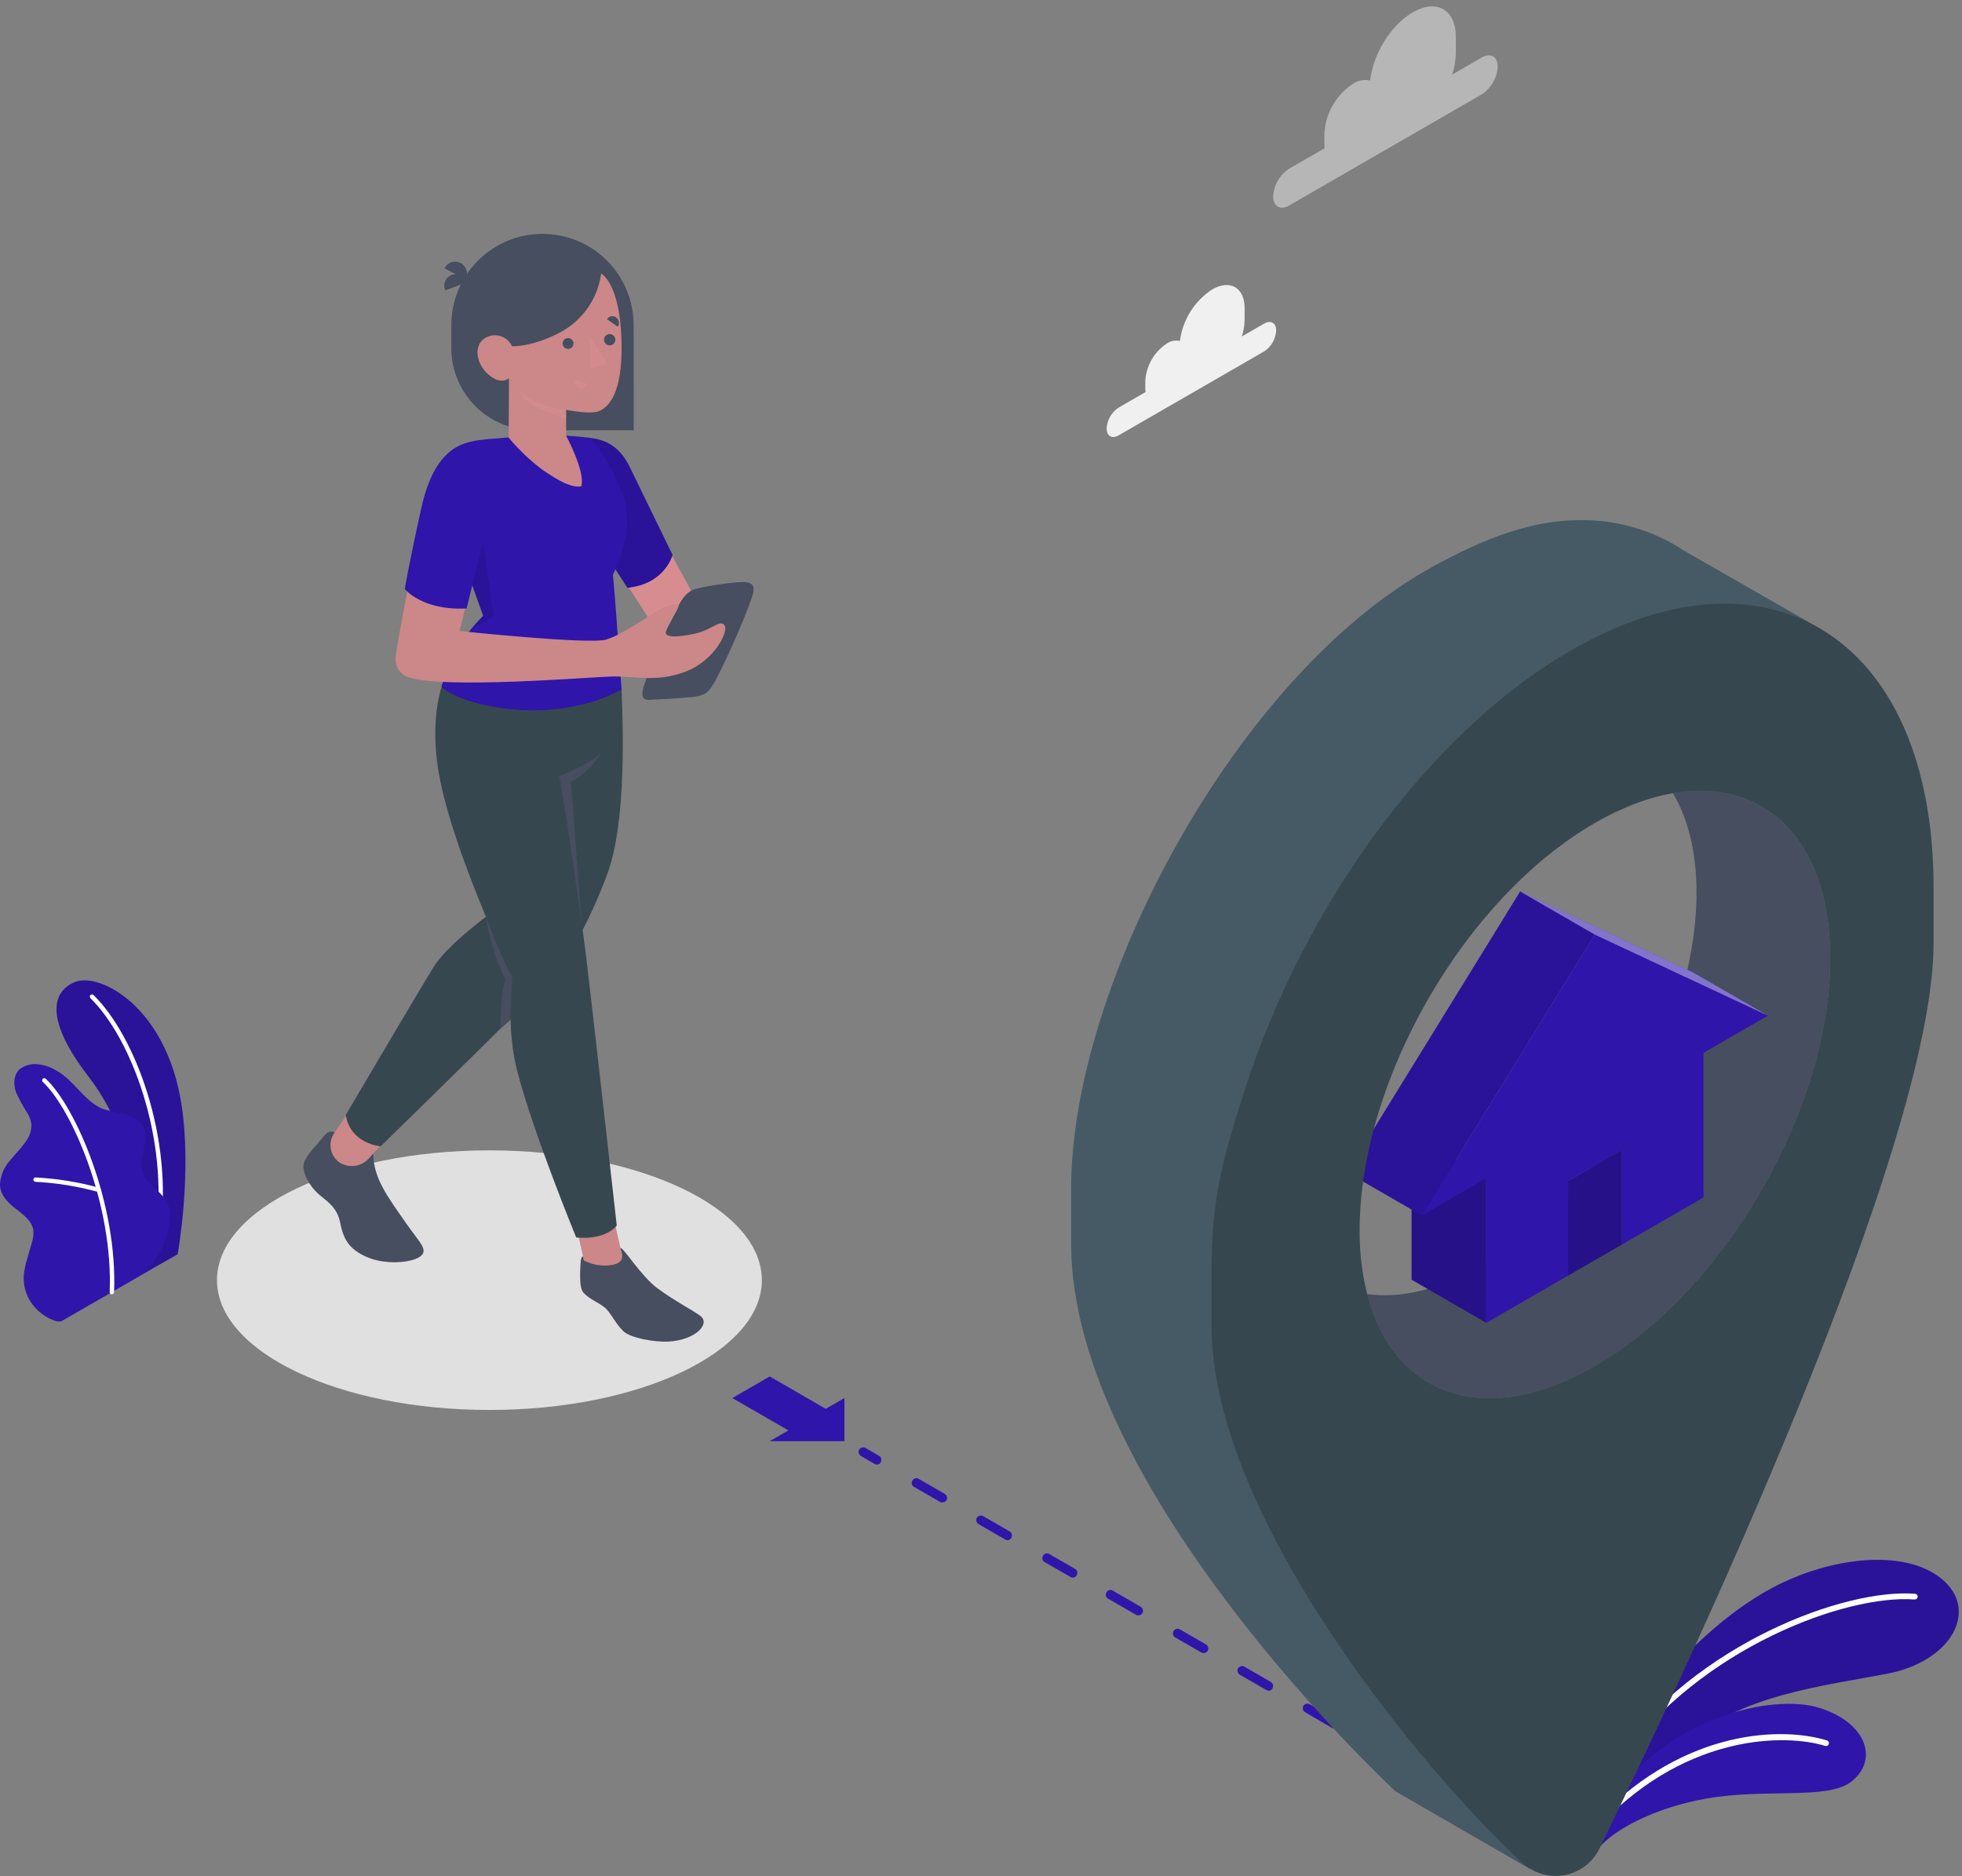 <svg width="230" height="220" viewBox="0 0 230 220" fill="none" xmlns="http://www.w3.org/2000/svg">
<rect x="0" y="0" width="230" height="220" fill="#808080" stroke="none"/>
<path d="M57.372 165.328C75.01 165.328 89.309 158.514 89.309 150.108C89.309 141.701 75.01 134.887 57.372 134.887C39.734 134.887 25.435 141.701 25.435 150.108C25.435 158.514 39.734 165.328 57.372 165.328Z" fill="#E0E0E0"/>
<path d="M17.237 149.116L20.826 147.067C20.826 147.067 22.551 137.58 21.263 129.427C19.449 117.958 11.642 114.004 8.809 115.141C5.975 116.278 5.309 119.677 10.427 126.302C13.474 130.2 17.338 138.476 17.237 149.116Z" fill="#2F15AA"/>
<g opacity="0.1">
<path d="M17.237 149.116L20.826 147.067C20.826 147.067 22.551 137.58 21.263 129.427C19.449 117.958 11.642 114.004 8.809 115.141C5.975 116.278 5.309 119.677 10.427 126.302C13.474 130.2 17.338 138.476 17.237 149.116Z" fill="black"/>
</g>
<path d="M18.542 144.564H18.514C18.447 144.553 18.387 144.516 18.346 144.462C18.305 144.408 18.287 144.34 18.295 144.272C19.768 133.56 15.45 121.8 10.601 117.04C10.555 116.992 10.529 116.927 10.529 116.861C10.53 116.794 10.556 116.73 10.602 116.682C10.648 116.634 10.712 116.606 10.778 116.604C10.845 116.602 10.91 116.626 10.959 116.67C15.898 121.497 20.3 133.47 18.799 144.345C18.79 144.407 18.759 144.462 18.711 144.503C18.664 144.543 18.604 144.564 18.542 144.564Z" fill="white"/>
<path d="M7.28 154.873C6.72 155.198 5.544 154.487 5.096 154.184C4.328 153.661 3.708 152.949 3.293 152.118C2.833 151.173 2.676 150.109 2.845 149.072C2.934 148.524 3.064 147.983 3.231 147.453L3.685 145.88C3.866 145.372 3.944 144.833 3.914 144.295C3.774 143.22 2.794 142.464 1.954 141.814C0.991 141.097 -0.006 140.134 2.34863e-05 138.852C0.065 137.849 0.458 136.897 1.12 136.141C1.736 135.357 2.47 134.668 3.03 133.84C3.468 133.263 3.699 132.554 3.685 131.829C3.622 131.384 3.472 130.956 3.242 130.569C2.718 129.768 2.259 128.925 1.87 128.049C1.551 127.142 1.596 126.016 2.307 125.367C2.624 125.128 2.985 124.955 3.37 124.859C3.755 124.763 4.155 124.745 4.547 124.807C5.283 124.894 5.99 125.143 6.619 125.535C8.674 126.655 9.85 129.108 12.029 130.015C12.896 130.281 13.779 130.496 14.672 130.659C15.115 130.741 15.537 130.915 15.909 131.17C16.281 131.424 16.596 131.754 16.834 132.137C17.634 133.739 16.15 135.704 16.716 137.407C17.214 138.908 18.67 139.479 19.516 140.834C19.848 141.432 19.982 142.121 19.897 142.8C19.829 143.95 19.55 145.077 19.074 146.126C18.539 147.166 17.929 148.166 17.248 149.116C17.203 149.15 7.364 154.84 7.28 154.873Z" fill="#2F15AA"/>
<path d="M13.104 151.765C13.07 151.765 13.037 151.757 13.007 151.743C12.976 151.73 12.948 151.71 12.925 151.686C12.902 151.661 12.885 151.632 12.873 151.601C12.861 151.569 12.856 151.536 12.858 151.502C13.278 141.338 8.49 130.121 5.018 126.862C4.993 126.839 4.974 126.812 4.96 126.782C4.946 126.751 4.939 126.718 4.938 126.685C4.937 126.652 4.942 126.619 4.954 126.588C4.966 126.556 4.984 126.528 5.006 126.504C5.029 126.479 5.057 126.46 5.087 126.446C5.117 126.432 5.15 126.425 5.183 126.424C5.217 126.423 5.25 126.428 5.281 126.44C5.312 126.452 5.341 126.47 5.365 126.492C8.915 129.813 13.804 141.22 13.373 151.519C13.372 151.553 13.365 151.587 13.351 151.618C13.336 151.649 13.316 151.677 13.291 151.7C13.266 151.723 13.236 151.74 13.204 151.752C13.172 151.763 13.138 151.768 13.104 151.765Z" fill="white"/>
<path d="M11.586 139.764H11.508C9.1 139.101 6.627 138.701 4.133 138.572C4.072 138.563 4.016 138.532 3.976 138.485C3.935 138.438 3.913 138.379 3.913 138.317C3.913 138.255 3.935 138.195 3.976 138.149C4.016 138.102 4.072 138.071 4.133 138.062C6.671 138.192 9.187 138.598 11.637 139.272C11.696 139.29 11.746 139.328 11.779 139.38C11.812 139.432 11.825 139.494 11.817 139.555C11.808 139.616 11.778 139.672 11.731 139.712C11.685 139.753 11.626 139.775 11.564 139.776L11.586 139.764Z" fill="white"/>
<path d="M192.545 200.821C194.477 196.621 201.505 189.319 208.365 185.869C215.225 182.42 223.899 181.58 228.004 185.477C231.823 189.106 228.603 194.824 221.284 196.24C213.965 197.657 203.442 198.811 197.898 204.512L188.989 210.537L192.545 200.821Z" fill="#2F15AA"/>
<path opacity="0.1" d="M192.545 200.821C194.477 196.621 201.505 189.319 208.365 185.869C215.225 182.42 223.899 181.58 228.004 185.477C231.823 189.106 228.603 194.824 221.284 196.24C213.965 197.657 203.442 198.811 197.898 204.512L188.989 210.537L192.545 200.821Z" fill="black"/>
<path d="M189.599 206.421C189.668 206.447 189.744 206.449 189.815 206.428C189.885 206.406 189.947 206.363 189.991 206.304C199.382 193.261 216.311 186.939 224.442 187.549C224.532 187.555 224.621 187.526 224.689 187.467C224.757 187.409 224.799 187.325 224.806 187.236C224.809 187.192 224.804 187.147 224.79 187.105C224.775 187.063 224.753 187.025 224.724 186.991C224.695 186.958 224.659 186.931 224.62 186.911C224.58 186.892 224.537 186.88 224.493 186.877C216.216 186.25 198.974 192.668 189.442 205.917C189.417 205.953 189.398 205.994 189.388 206.037C189.378 206.08 189.376 206.125 189.384 206.169C189.391 206.213 189.407 206.254 189.43 206.292C189.454 206.329 189.485 206.362 189.521 206.388C189.544 206.404 189.571 206.415 189.599 206.421Z" fill="white"/>
<path d="M187.527 216.574C189.286 214.524 193.956 211.954 200.094 210.879C206.886 209.686 214.161 211.047 216.938 208.969C220.27 206.472 218.91 202.042 213.315 200.267C207.721 198.492 195.082 201.443 188.597 211.64L187.527 216.574Z" fill="#2F15AA"/>
<path d="M187.634 213.64C187.695 213.662 187.762 213.666 187.825 213.651C187.889 213.636 187.947 213.603 187.992 213.556C198.022 203.296 209.367 203.291 213.965 204.719C214.007 204.732 214.052 204.736 214.096 204.732C214.14 204.728 214.182 204.715 214.221 204.694C214.26 204.673 214.295 204.645 214.323 204.611C214.351 204.577 214.372 204.537 214.385 204.495C214.399 204.453 214.404 204.409 214.4 204.365C214.397 204.321 214.385 204.278 214.364 204.239C214.344 204.2 214.316 204.165 214.282 204.137C214.248 204.109 214.209 204.088 214.166 204.075C209.082 202.496 197.747 202.613 187.505 213.085C187.473 213.116 187.449 213.154 187.432 213.194C187.415 213.235 187.406 213.279 187.406 213.323C187.406 213.367 187.415 213.411 187.432 213.452C187.449 213.493 187.473 213.53 187.505 213.561C187.541 213.597 187.585 213.624 187.634 213.64Z" fill="white"/>
<path d="M85.848 163.929L92.422 167.72L90.233 168.985H98.991V163.929L96.802 165.194L90.233 161.397L85.848 163.929Z" fill="#2F15AA"/>
<path d="M102.816 171.735C102.721 171.735 102.629 171.71 102.547 171.662L100.912 170.716C100.793 170.641 100.707 170.523 100.671 170.387C100.634 170.251 100.65 170.107 100.716 169.982C100.79 169.861 100.908 169.773 101.046 169.735C101.183 169.698 101.329 169.714 101.455 169.781L103.09 170.727C103.181 170.794 103.25 170.887 103.287 170.994C103.324 171.101 103.328 171.216 103.299 171.325C103.269 171.434 103.207 171.532 103.121 171.605C103.035 171.678 102.928 171.723 102.816 171.735Z" fill="#2F15AA"/>
<path d="M171.713 211.512C171.618 211.512 171.525 211.487 171.444 211.439L168.291 209.619C168.201 209.531 168.143 209.415 168.126 209.29C168.11 209.165 168.136 209.038 168.201 208.93C168.266 208.822 168.365 208.738 168.483 208.694C168.601 208.649 168.731 208.646 168.851 208.684L171.998 210.504C172.089 210.571 172.158 210.663 172.195 210.769C172.233 210.876 172.237 210.991 172.208 211.1C172.179 211.209 172.118 211.306 172.032 211.38C171.947 211.453 171.841 211.499 171.729 211.512H171.713ZM164.057 207.088C163.964 207.088 163.871 207.065 163.789 207.021L160.636 205.201C160.555 205.175 160.482 205.132 160.42 205.073C160.359 205.015 160.312 204.944 160.282 204.865C160.252 204.786 160.24 204.701 160.248 204.617C160.255 204.533 160.282 204.452 160.325 204.379C160.368 204.307 160.428 204.245 160.498 204.199C160.569 204.152 160.649 204.123 160.733 204.112C160.817 204.101 160.902 204.109 160.982 204.136C161.062 204.162 161.135 204.207 161.196 204.265L164.349 206.085C164.438 206.153 164.505 206.246 164.54 206.352C164.576 206.457 164.58 206.572 164.55 206.679C164.521 206.787 164.46 206.884 164.375 206.957C164.29 207.029 164.185 207.075 164.074 207.088H164.057ZM156.402 202.669C156.308 202.67 156.215 202.645 156.133 202.597L152.981 200.76C152.862 200.685 152.776 200.567 152.739 200.431C152.703 200.295 152.719 200.151 152.785 200.026C152.86 199.906 152.978 199.819 153.116 199.782C153.253 199.746 153.399 199.763 153.524 199.83L156.677 201.65C156.766 201.718 156.833 201.811 156.868 201.916C156.904 202.022 156.908 202.136 156.878 202.244C156.849 202.352 156.788 202.449 156.703 202.521C156.618 202.594 156.513 202.64 156.402 202.653V202.669ZM148.747 198.251C148.653 198.251 148.56 198.226 148.478 198.178L145.326 196.358C145.207 196.283 145.12 196.166 145.084 196.03C145.048 195.894 145.064 195.749 145.129 195.625C145.204 195.503 145.322 195.415 145.459 195.378C145.597 195.34 145.743 195.356 145.869 195.423L149.016 197.243C149.107 197.31 149.175 197.402 149.213 197.509C149.25 197.615 149.255 197.73 149.226 197.839C149.197 197.948 149.135 198.045 149.05 198.119C148.965 198.192 148.859 198.238 148.747 198.251ZM141.092 193.833C140.997 193.833 140.905 193.808 140.823 193.76L137.67 191.94C137.58 191.852 137.522 191.736 137.505 191.611C137.489 191.486 137.515 191.359 137.58 191.251C137.645 191.142 137.744 191.059 137.862 191.015C137.98 190.97 138.11 190.966 138.23 191.005L141.383 192.825C141.503 192.9 141.591 193.018 141.627 193.156C141.663 193.293 141.646 193.439 141.579 193.564C141.528 193.647 141.457 193.716 141.371 193.763C141.286 193.81 141.189 193.834 141.092 193.833ZM133.437 189.414C133.342 189.413 133.25 189.388 133.168 189.341L130.015 187.521C129.935 187.496 129.861 187.452 129.8 187.394C129.738 187.336 129.691 187.265 129.661 187.186C129.631 187.107 129.619 187.022 129.627 186.938C129.634 186.854 129.661 186.773 129.704 186.7C129.748 186.628 129.807 186.566 129.878 186.52C129.948 186.473 130.028 186.443 130.112 186.432C130.196 186.422 130.281 186.43 130.361 186.456C130.441 186.483 130.515 186.527 130.575 186.586L133.728 188.406C133.847 188.482 133.933 188.599 133.969 188.735C134.006 188.871 133.989 189.015 133.924 189.14C133.874 189.224 133.802 189.294 133.717 189.342C133.631 189.39 133.535 189.415 133.437 189.414ZM125.781 184.99C125.688 184.991 125.595 184.968 125.513 184.923L122.36 183.103C122.269 183.015 122.211 182.899 122.195 182.774C122.179 182.649 122.205 182.522 122.27 182.414C122.335 182.306 122.434 182.222 122.552 182.178C122.67 182.133 122.8 182.13 122.92 182.168L126.073 183.988C126.162 184.055 126.229 184.148 126.264 184.254C126.3 184.36 126.304 184.474 126.274 184.582C126.245 184.69 126.184 184.786 126.099 184.859C126.014 184.932 125.909 184.977 125.798 184.99H125.781ZM118.126 180.6C118.032 180.6 117.939 180.575 117.857 180.527L114.705 178.707C114.586 178.632 114.5 178.514 114.463 178.379C114.427 178.243 114.443 178.098 114.509 177.973C114.583 177.852 114.701 177.764 114.838 177.726C114.976 177.689 115.122 177.705 115.248 177.772L118.401 179.592C118.492 179.659 118.56 179.752 118.598 179.859C118.635 179.965 118.639 180.081 118.609 180.19C118.579 180.299 118.517 180.397 118.431 180.47C118.345 180.543 118.239 180.588 118.126 180.6ZM110.471 176.181C110.377 176.182 110.284 176.157 110.202 176.109L107.049 174.289C106.959 174.201 106.901 174.085 106.885 173.96C106.868 173.835 106.895 173.708 106.959 173.599C107.024 173.491 107.124 173.408 107.242 173.363C107.36 173.319 107.489 173.315 107.609 173.353L110.762 175.173C110.883 175.249 110.97 175.367 111.006 175.504C111.043 175.642 111.025 175.788 110.958 175.913C110.904 175.991 110.831 176.054 110.746 176.096C110.661 176.138 110.566 176.158 110.471 176.153V176.181Z" fill="#2F15AA"/>
<path d="M177.85 215.051C177.756 215.052 177.664 215.028 177.581 214.984L175.946 214.037C175.827 213.962 175.741 213.845 175.705 213.709C175.669 213.573 175.685 213.428 175.75 213.304C175.825 213.183 175.943 213.094 176.08 213.057C176.217 213.019 176.364 213.036 176.489 213.102L178.119 214.049C178.208 214.116 178.275 214.208 178.311 214.314C178.347 214.419 178.351 214.533 178.322 214.64C178.293 214.748 178.233 214.845 178.149 214.918C178.065 214.991 177.961 215.037 177.85 215.051Z" fill="#2F15AA"/>
<path d="M213.562 73.819L213.058 73.528L197.411 64.568C193.791 62.173 189.532 60.926 185.192 60.99C179.721 60.99 174.199 62.972 167.698 66.59C144.978 79.178 125.569 115.478 125.569 139.311V145.88C125.569 174.765 163.559 210.022 163.559 210.022L179.312 219.122C179.319 219.133 179.33 219.141 179.342 219.146C179.353 219.151 179.367 219.153 179.379 219.15C178.853 218.529 196.118 193.34 212.419 144.206C230.418 89.796 213.898 74.133 213.562 73.819ZM186.973 160.182C174.093 167.614 163.324 163.722 160.272 151.732C154.375 150.92 150.114 146.384 148.798 138.936C147.146 114.856 159.925 95.71 178.226 87.937C186.066 85.086 192.606 87.119 196.112 93.01C206.864 91.162 214.558 98.532 214.558 112.409C214.558 129.993 202.194 151.396 186.973 160.182Z" fill="#455A64"/>
<path d="M214.558 112.409C214.558 129.993 202.21 151.396 186.973 160.182C174.093 167.614 163.324 163.722 160.272 151.732C164.142 152.292 168.711 151.256 173.622 148.417C187.578 140.37 198.878 120.781 198.878 104.686C198.878 99.904 197.882 95.967 196.112 93.01C206.864 91.162 214.558 98.532 214.558 112.409Z" fill="#464E5F"/>
<path d="M165.48 150.052L174.233 155.109V138.152L165.48 133.095V150.052Z" fill="#2F15AA"/>
<path opacity="0.2" d="M165.48 150.052L174.233 155.109V138.152L165.48 133.095V150.052Z" fill="black"/>
<path d="M207.25 119.09L186.962 109.581L166.673 142.52L174.233 138.152V155.109L183.82 149.576V138.482L190.098 134.859V145.947L199.696 140.403V123.446L207.25 119.09Z" fill="#2F15AA"/>
<path d="M178.203 104.524L186.962 109.581L166.673 142.52L157.914 137.463L178.203 104.524Z" fill="#2F15AA"/>
<path opacity="0.1" d="M178.203 104.524L186.962 109.581L166.673 142.52L157.914 137.463L178.203 104.524Z" fill="black"/>
<path d="M178.203 104.524L186.962 109.581L207.25 119.09L198.492 114.033L178.203 104.524Z" fill="#2F15AA"/>
<path opacity="0.4" d="M178.203 104.524L186.962 109.581L207.25 119.09L198.492 114.033L178.203 104.524Z" fill="white"/>
<path d="M183.82 149.576L190.098 145.947V134.859L183.82 138.482V149.576Z" fill="#2F15AA"/>
<path opacity="0.2" d="M183.82 149.576L190.098 145.947V134.859L183.82 138.482V149.576Z" fill="black"/>
<path d="M213.562 73.819L213.058 73.528C205.464 69.261 195.317 69.832 184.167 76.261C167.367 85.977 152.807 106.383 145.925 127.781C143.192 136.265 142.038 140.756 142.038 148.96V155.551C142.038 177.811 166.858 207.754 178.466 218.445C178.726 218.686 179.009 218.9 179.312 219.083C179.319 219.094 179.33 219.102 179.342 219.107C179.353 219.112 179.367 219.114 179.379 219.111C180.057 219.53 180.815 219.802 181.604 219.909C182.393 220.017 183.196 219.958 183.961 219.737C184.726 219.515 185.436 219.136 186.046 218.623C186.655 218.11 187.15 217.475 187.499 216.759C197.501 196.28 226.666 134.54 226.666 110.6V104.031C226.666 89.191 221.648 78.68 213.562 73.819ZM160.272 151.732C160.115 151.122 159.97 150.483 159.858 149.828C159.529 147.991 159.371 146.128 159.387 144.262C159.387 126.678 171.707 105.28 186.973 96.494C188.583 95.561 190.269 94.767 192.013 94.119C193.345 93.624 194.719 93.249 196.118 92.999C206.87 91.151 214.564 98.521 214.564 112.398C214.564 129.982 202.216 151.385 186.978 160.171C174.11 167.614 163.324 163.722 160.272 151.732Z" fill="#37474F"/>
<path d="M74.29 50.444H62.53C59.978 50.444 57.531 49.431 55.727 47.627C53.922 45.822 52.909 43.375 52.909 40.824V38.108C52.909 35.274 54.035 32.556 56.038 30.552C58.042 28.549 60.76 27.423 63.594 27.423C66.427 27.423 69.145 28.549 71.149 30.552C73.153 32.556 74.278 35.274 74.278 38.108L74.29 50.444Z" fill="#464E5F"/>
<path d="M54.617 32.788L52.114 31.46C52.193 31.294 52.305 31.144 52.443 31.022C52.582 30.9 52.743 30.806 52.919 30.748C53.094 30.69 53.279 30.668 53.464 30.684C53.648 30.7 53.827 30.752 53.99 30.839C54.325 31.021 54.576 31.325 54.693 31.688C54.81 32.051 54.783 32.444 54.617 32.788Z" fill="#464E5F"/>
<path d="M54.824 33.068L52.192 34.053C52.119 33.884 52.08 33.701 52.08 33.517C52.079 33.332 52.115 33.149 52.187 32.979C52.258 32.809 52.364 32.655 52.497 32.527C52.629 32.399 52.787 32.299 52.959 32.233C53.318 32.108 53.711 32.125 54.057 32.28C54.404 32.435 54.678 32.717 54.824 33.068Z" fill="#464E5F"/>
<path d="M78.187 64.08L81.424 70.011L76.927 73.869L72.43 66.897L78.187 64.08Z" fill="#D78D90"/>
<path d="M69.138 51.357C70.818 51.503 72.587 52.225 73.802 54.717L78.843 65.066C78.843 65.066 77.991 68.471 73.556 68.924L71.798 66.225L69.138 51.357Z" fill="#2F15AA"/>
<path opacity="0.1" d="M69.138 51.357C70.818 51.503 72.587 52.225 73.802 54.717L78.843 65.066C78.843 65.066 77.991 68.471 73.556 68.924L71.798 66.225L69.138 51.357Z" fill="black"/>
<path d="M39.234 132.776C38.388 132.339 37.856 133.408 37.089 134.271C36.529 134.87 35.717 135.828 35.594 136.511C35.409 137.53 36.327 139.126 37.341 140.011C38.355 140.896 39.531 141.523 39.9 143.455C40.27 145.387 41.02 146.535 43.025 147.403C45.22 148.349 48.16 148.047 49.157 147.403C50.339 146.636 49.258 145.801 47.606 143.432C45.444 140.341 43.758 138.129 43.758 135.245L39.234 132.776Z" fill="#464E5F"/>
<path d="M40.964 130.239L39.189 132.843C38.814 133.383 38.667 134.05 38.78 134.698C38.893 135.346 39.257 135.923 39.794 136.304L39.85 136.343C40.388 136.666 41.023 136.791 41.645 136.695C42.266 136.598 42.833 136.288 43.249 135.816L46.015 132.792L40.964 130.239Z" fill="#CC8789"/>
<path d="M72.867 80.875C72.979 84.19 73.562 96.275 71.142 102.62C69.8 106.222 68.113 109.686 66.103 112.963C65.38 114.2 44.621 134.411 44.621 134.411C44.621 134.411 41.093 134.153 40.533 130.737C40.533 130.737 49.039 116.272 50.882 113.31C52.724 110.348 59.248 105.795 59.248 105.795L58.654 77.991L72.867 80.875Z" fill="#37474F"/>
<path d="M68.98 150.112L73.37 149.114L71.916 142.719L67.526 143.718L68.98 150.112Z" fill="#CC8789"/>
<path d="M65.554 91C67.057 89.611 68.403 88.062 69.569 86.38C72.929 81.743 72.408 77.627 72.408 77.627H71.031L52.881 77.996C51.078 80.948 50.686 85.422 51.296 89.756C52.556 98.8 60.049 114.452 60.049 114.452C59.943 115.69 59.422 120.887 60.609 125.496C62.474 132.776 67.547 145.096 67.547 145.096C67.547 145.096 70.722 145.549 72.302 143.712C72.302 143.712 69.502 118.731 68.734 112.352C67.9 105.397 65.554 91 65.554 91Z" fill="#37474F"/>
<path d="M72.879 146.944L72.733 146.316C73.198 146.406 75.169 149.676 77.123 151.099C79.263 152.656 81.122 153.574 82.079 154.28C83.356 155.215 81.519 157.141 78.355 157.309C76.793 157.393 73.948 156.917 73.069 156.088C72.19 155.26 71.557 153.848 70.862 153.288C70.168 152.728 68.757 152.168 68.281 151.401C68.023 150.981 67.978 149.934 68.012 149.038C68.046 148.142 68.062 147.313 68.348 147.324C68.348 147.42 68.454 147.806 68.454 147.806C69.281 148.224 70.2 148.426 71.126 148.394C71.865 148.349 73.243 148.176 72.879 146.944Z" fill="#464E5F"/>
<path d="M68.163 108.085C68.163 108.085 66.046 93.049 65.554 91C65.554 91 69.283 89.577 70.431 88.278C70.431 88.278 69.614 90.098 66.942 91.716L68.163 108.085Z" fill="#464E5F"/>
<path d="M56.952 107.503C56.952 107.503 59.136 113.232 60.043 114.469C60.043 114.469 59.814 118.731 59.847 119.593L58.666 120.618C58.666 120.618 58.61 117.04 59.226 114.872C58.147 112.527 57.383 110.049 56.952 107.503Z" fill="#464E5F"/>
<path d="M71.848 67.418C72.134 70.05 72.867 80.858 72.867 80.858C64.182 85.495 53.407 82.421 51.761 80.511C52.62 77.36 54.304 74.495 56.639 72.212L53.839 64.372C53.839 64.372 53.502 63.565 53.508 63.56C53.682 63.268 57.882 59.483 55.815 53.48C55.742 53.262 55.72 53.03 55.75 52.802C55.78 52.574 55.861 52.356 55.988 52.164C56.115 51.973 56.284 51.813 56.482 51.696C56.68 51.579 56.902 51.51 57.131 51.492L59.623 51.29L66.388 51.088C68.001 51.184 69.154 51.335 69.154 51.335C70.191 52.309 71.826 54.969 72.884 57.68C73.55 59.449 74.29 62.244 71.848 67.418Z" fill="#2F15AA"/>
<path opacity="0.1" d="M55.636 67.211L56.627 63.375L57.854 72.234L55.373 73.612L56.639 72.228L55.356 68.65L55.636 67.211Z" fill="black"/>
<path d="M70.471 32.076C71.591 32.743 72.996 35.582 72.856 41.529C72.739 46.569 71.103 47.824 70.286 48.182C69.468 48.54 67.883 48.322 66.366 48.064V51.094C66.366 51.094 68.656 55.333 68.141 57.024C67.021 57.215 65.615 56.464 63.627 55.115C62.148 54.01 60.806 52.734 59.629 51.312L59.663 44.352C59.663 44.352 58.755 45.231 57.221 43.887C55.955 42.767 55.541 40.913 56.515 39.905C56.771 39.667 57.08 39.493 57.416 39.398C57.753 39.302 58.107 39.288 58.45 39.356C58.793 39.425 59.115 39.574 59.389 39.791C59.663 40.008 59.882 40.287 60.026 40.605C60.026 40.605 62.485 40.7 65.75 38.925C67.02 38.235 68.109 37.256 68.929 36.066C69.75 34.876 70.278 33.509 70.471 32.076Z" fill="#CC8789"/>
<path d="M67.234 40.264C67.236 40.389 67.201 40.513 67.133 40.618C67.066 40.724 66.968 40.807 66.853 40.858C66.739 40.909 66.611 40.925 66.488 40.904C66.364 40.882 66.249 40.825 66.158 40.739C66.066 40.653 66.002 40.542 65.974 40.42C65.945 40.298 65.953 40.17 65.997 40.052C66.041 39.934 66.118 39.832 66.219 39.758C66.321 39.684 66.442 39.642 66.567 39.636C66.739 39.632 66.905 39.695 67.03 39.813C67.154 39.93 67.228 40.092 67.234 40.264Z" fill="#464E5F"/>
<g style="mix-blend-mode:multiply" opacity="0.5">
<path d="M67.396 44.52L68.869 44.99C68.842 45.088 68.795 45.18 68.732 45.26C68.669 45.34 68.591 45.407 68.501 45.456C68.412 45.505 68.314 45.535 68.213 45.546C68.111 45.556 68.009 45.546 67.911 45.517C67.713 45.45 67.548 45.308 67.452 45.122C67.356 44.936 67.336 44.72 67.396 44.52Z" fill="#D78D90"/>
</g>
<path d="M72.425 38.315L71.154 37.43C71.207 37.343 71.278 37.269 71.361 37.21C71.444 37.152 71.539 37.111 71.638 37.09C71.738 37.07 71.841 37.07 71.941 37.091C72.04 37.112 72.135 37.153 72.218 37.212C72.389 37.333 72.506 37.515 72.545 37.721C72.583 37.927 72.54 38.14 72.425 38.315Z" fill="#464E5F"/>
<path d="M72.128 39.804C72.135 39.889 72.125 39.974 72.098 40.055C72.072 40.136 72.029 40.211 71.973 40.275C71.918 40.339 71.85 40.392 71.773 40.429C71.697 40.466 71.614 40.488 71.529 40.493C71.397 40.505 71.265 40.478 71.15 40.414C71.034 40.351 70.94 40.254 70.88 40.137C70.82 40.019 70.796 39.886 70.812 39.755C70.828 39.624 70.883 39.501 70.969 39.402C71.056 39.302 71.171 39.231 71.298 39.197C71.426 39.163 71.56 39.168 71.685 39.211C71.81 39.255 71.918 39.334 71.998 39.44C72.076 39.546 72.122 39.673 72.128 39.804Z" fill="#464E5F"/>
<g style="mix-blend-mode:multiply" opacity="0.5">
<path d="M69.138 39.446L69.239 43.26L71.249 42.638L69.138 39.446Z" fill="#D78D90"/>
</g>
<g style="mix-blend-mode:multiply" opacity="0.5">
<path d="M66.343 48.065C64.719 47.852 61.382 46.894 60.861 45.572C61.071 46.239 61.479 46.825 62.031 47.252C63.028 48.104 66.343 49.067 66.343 49.067V48.065Z" fill="#D78D90"/>
</g>
<path d="M46.391 76.955C46.43 76.395 47.455 70.588 48.154 67.334L54.998 69.428L53.878 73.993L48.194 79.497C47.622 79.391 47.114 79.066 46.777 78.591C46.441 78.117 46.302 77.53 46.391 76.955Z" fill="#CC8789"/>
<path d="M57.114 51.514C54.488 51.744 51.027 52.136 49.381 59.612C47.835 66.617 47.455 69.064 47.455 69.064C47.455 69.064 49.476 71.624 54.706 71.344L56.627 63.375C60.127 58.766 59.002 55.468 57.114 51.514Z" fill="#2F15AA"/>
<path d="M79.24 71.534C80.181 69.787 80.416 69.709 80.971 69.294C81.525 68.88 84.963 68.398 86.386 68.28C88.066 68.14 88.654 68.448 88.189 69.888C87.192 72.968 84.168 79.508 83.49 80.416C83.048 80.976 82.959 81.536 81.077 81.737C79.319 81.911 77.112 82.006 76.463 82.045C75.813 82.084 74.917 82.247 75.499 80.337C76.24 78.177 77.098 76.059 78.07 73.993C78.792 72.447 79.24 71.534 79.24 71.534Z" fill="#464E5F"/>
<path d="M53.9 73.993C53.9 73.993 69.11 75.6 71.075 74.989C73.041 74.379 75.695 72.408 77.118 71.596C78.54 70.784 79.559 70.711 79.559 71.036C79.559 71.361 78.344 73.236 78.07 74.004C77.795 74.771 79.38 74.771 81.463 74.295C83.546 73.819 84.381 72.615 84.924 73.309C85.467 74.004 83.77 77.481 80.31 78.775C76.849 80.068 74.278 79.212 71.422 79.335C68.567 79.458 52.181 80.735 48.211 79.486C48.11 78.854 48.185 78.207 48.427 77.614C48.669 77.022 49.069 76.507 49.583 76.126C50.866 75.136 52.334 74.411 53.9 73.993Z" fill="#CC8789"/>
<path d="M151.116 19.785L155.288 17.377C155.265 17.208 155.254 17.038 155.254 16.867V15.657C155.317 14.489 155.654 13.352 156.238 12.339C156.822 11.325 157.636 10.463 158.614 9.822C158.906 9.626 159.235 9.49 159.58 9.424C159.925 9.357 160.281 9.361 160.625 9.436C160.933 6.378 163.049 2.923 165.625 1.439C168.425 -0.168 170.665 1.131 170.665 4.351V6.154C170.655 7.033 170.511 7.905 170.24 8.741L173.706 6.742C174.737 6.149 175.571 6.63 175.571 7.823C175.536 8.471 175.349 9.102 175.025 9.664C174.701 10.226 174.249 10.705 173.706 11.06L151.116 24.102C150.085 24.696 149.251 24.214 149.251 23.021C149.286 22.373 149.473 21.743 149.797 21.18C150.121 20.618 150.573 20.14 151.116 19.785Z" fill="#B6B6B6"/>
<path d="M131.141 47.79L134.288 45.97C134.27 45.842 134.26 45.713 134.26 45.584V44.677C134.308 43.794 134.564 42.935 135.005 42.17C135.447 41.404 136.062 40.753 136.802 40.269C137.022 40.121 137.27 40.018 137.531 39.968C137.792 39.918 138.06 39.921 138.32 39.978C138.476 38.759 138.894 37.588 139.545 36.546C140.197 35.504 141.066 34.615 142.094 33.941C144.194 32.726 145.902 33.712 145.902 36.137V37.503C145.893 38.165 145.784 38.822 145.577 39.452L148.193 37.945C148.971 37.497 149.604 37.861 149.604 38.757C149.577 39.247 149.435 39.724 149.19 40.149C148.945 40.574 148.603 40.936 148.193 41.205L131.141 51.044C130.362 51.497 129.729 51.133 129.729 50.232C129.756 49.742 129.898 49.266 130.143 48.842C130.388 48.418 130.73 48.057 131.141 47.79Z" fill="#F0F0F0"/>
</svg>
